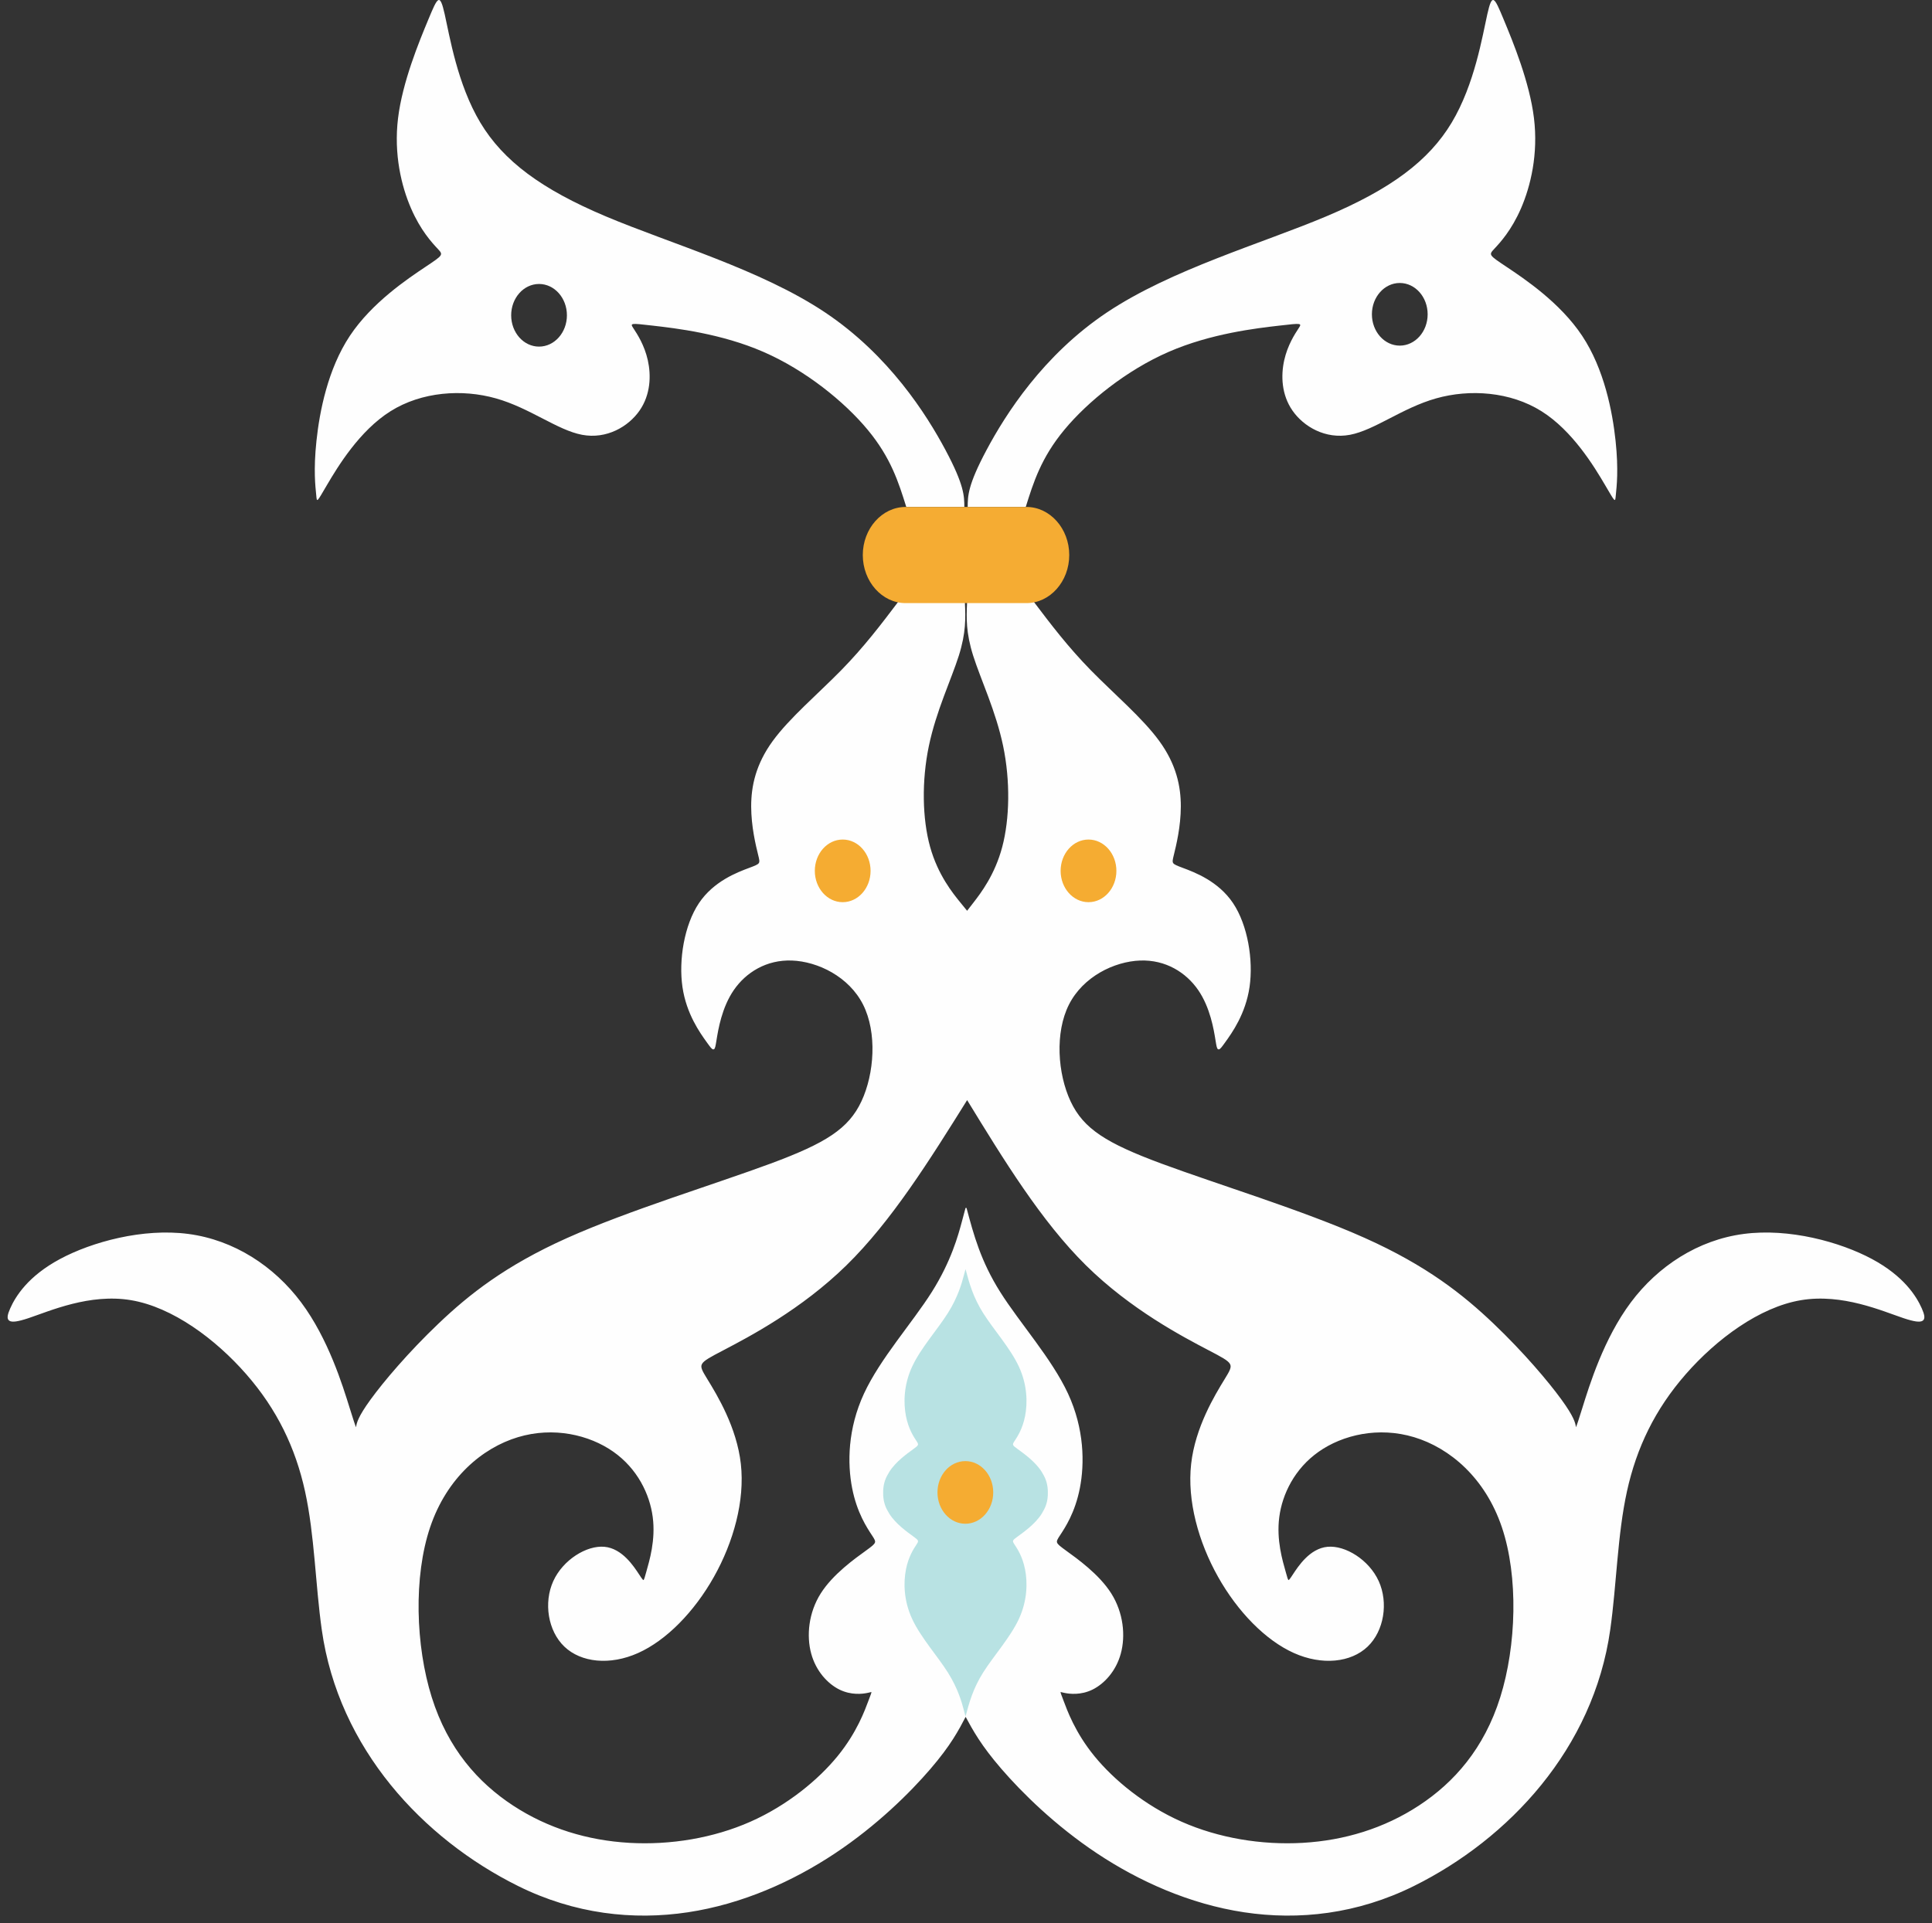 <svg width="234" height="233" viewBox="0 0 234 233" fill="none" xmlns="http://www.w3.org/2000/svg">
<rect x="0" y="0" width="234" height="233" fill="#333333" stroke="none"/>
<g id="handicrafts">
<path id="Vector" fill-rule="evenodd" clip-rule="evenodd" d="M117.205 61.418C117.211 60.096 117.217 58.771 119.497 54.502C121.776 50.233 126.329 43.018 134.092 37.836C141.855 32.653 152.828 29.505 160.624 26.216C168.42 22.927 173.042 19.498 175.824 14.858C178.605 10.217 179.546 4.364 180.142 1.718C180.737 -0.927 180.989 -0.363 182.119 2.353C183.248 5.069 185.257 9.934 185.791 14.308C186.324 18.68 185.383 22.56 184.223 25.239C183.061 27.919 181.681 29.401 180.99 30.141C180.299 30.881 180.299 30.881 182.465 32.327C184.631 33.773 188.961 36.666 191.628 40.685C194.296 44.705 195.299 49.854 195.677 53.416C196.053 56.977 195.802 58.952 195.708 59.939C195.613 60.926 195.677 60.926 194.389 58.74C193.103 56.553 190.467 52.18 186.7 49.818C182.935 47.455 178.04 47.102 173.93 48.266C169.819 49.43 166.493 52.111 163.512 52.675C160.531 53.238 157.894 51.687 156.546 49.747C155.196 47.808 155.133 45.481 155.541 43.647C155.95 41.813 156.828 40.472 157.267 39.802C157.706 39.132 157.706 39.132 154.944 39.45C152.184 39.767 146.66 40.401 141.547 42.628C136.435 44.852 131.731 48.667 128.915 52.065C126.098 55.461 125.168 58.439 124.237 61.417C121.894 61.417 119.549 61.417 117.205 61.417V61.418ZM169.538 34.283C171.403 34.283 172.914 35.982 172.914 38.077C172.914 40.173 171.403 41.872 169.538 41.872C167.674 41.872 166.162 40.173 166.162 38.077C166.162 35.982 167.674 34.283 169.538 34.283Z" fill="#FEFEFE"/>
<path id="Vector_2" fill-rule="evenodd" clip-rule="evenodd" d="M125.176 72.988C127.232 75.702 129.287 78.415 132.061 81.25C134.836 84.085 138.329 87.04 140.356 89.828C142.383 92.616 142.943 95.233 142.943 97.68C142.943 100.128 142.383 102.406 142.103 103.545C141.823 104.684 141.823 104.684 143.245 105.218C144.668 105.75 147.515 106.817 149.283 109.458C151.051 112.099 151.741 116.316 151.267 119.564C150.792 122.811 149.152 125.089 148.333 126.228C147.514 127.367 147.514 127.367 147.298 126.034C147.084 124.701 146.651 122.036 145.185 119.903C143.719 117.77 141.217 116.171 138.069 116.293C134.922 116.414 131.127 118.256 129.402 121.673C127.675 125.09 128.021 130.082 129.595 133.451C131.17 136.82 133.973 138.564 140.636 141.037C147.298 143.508 157.822 146.707 165.283 150.051C172.745 153.395 177.143 156.885 180.832 160.399C184.519 163.913 187.493 167.451 189.046 169.584C190.599 171.716 190.729 172.443 190.793 172.856C190.857 173.268 190.857 173.364 191.72 170.602C192.582 167.84 194.307 162.216 197.585 157.83C200.862 153.444 205.694 150.293 211.192 149.567C216.69 148.838 222.857 150.536 226.696 152.596C230.534 154.655 232.044 157.078 232.691 158.533C233.337 159.986 233.121 160.472 230.577 159.623C228.033 158.775 223.159 156.593 218.114 157.442C213.068 158.29 207.85 162.167 204.119 166.433C200.388 170.698 198.146 175.351 196.981 180.658C195.817 185.965 195.731 191.927 194.954 197.428C192.924 211.811 182.7 222.722 171.212 228.424C164.376 231.816 157.304 232.592 150.705 231.599C144.106 230.606 137.983 227.842 132.915 224.474C127.848 221.105 123.836 217.132 121.353 214.258C118.87 211.383 117.913 209.61 116.956 207.837C116.029 209.61 115.102 211.384 112.633 214.258C110.165 217.132 106.154 221.105 101.086 224.474C96.018 227.842 89.894 230.606 83.295 231.599C76.697 232.592 69.623 231.816 62.788 228.424C51.3 222.722 41.077 211.811 39.046 197.428C38.27 191.927 38.183 185.966 37.019 180.658C35.854 175.352 33.612 170.698 29.881 166.433C26.151 162.167 20.932 158.29 15.886 157.442C10.841 156.593 5.967 158.775 3.422 159.623C0.878 160.472 0.663 159.986 1.31 158.533C1.956 157.078 3.466 154.655 7.303 152.596C11.142 150.536 17.31 148.839 22.808 149.567C28.307 150.293 33.137 153.444 36.415 157.83C39.692 162.216 41.418 167.84 42.28 170.602C43.143 173.364 43.143 173.268 43.208 172.856C43.272 172.443 43.402 171.716 44.955 169.584C46.507 167.451 49.482 163.913 53.171 160.399C56.858 156.885 61.256 153.395 68.718 150.051C76.18 146.707 86.702 143.508 93.365 141.037C100.029 138.564 102.831 136.82 104.406 133.451C105.981 130.082 106.326 125.09 104.601 121.673C102.875 118.256 99.08 116.414 95.931 116.293C92.783 116.171 90.281 117.771 88.815 119.903C87.349 122.036 86.917 124.701 86.701 126.034C86.486 127.367 86.486 127.367 85.667 126.228C84.847 125.089 83.208 122.811 82.733 119.564C82.26 116.316 82.949 112.099 84.717 109.458C86.485 106.817 89.332 105.75 90.755 105.218C92.179 104.684 92.179 104.684 91.897 103.545C91.617 102.406 91.057 100.128 91.057 97.68C91.057 95.233 91.618 92.616 93.644 89.828C95.671 87.04 99.165 84.085 101.94 81.25C104.715 78.415 106.769 75.702 108.825 72.988C111.481 73.015 114.139 73.041 115.467 73.055C116.795 73.068 116.795 73.068 116.795 73.068C116.869 74.834 116.945 76.599 116.056 79.421C115.166 82.242 113.311 86.121 112.428 90.361C111.543 94.602 111.629 99.206 112.581 102.623C113.533 106.041 115.35 108.27 116.258 109.385L117.136 110.462L117.97 109.385C118.833 108.27 120.557 106.041 121.463 102.623C122.368 99.207 122.454 94.602 121.571 90.361C120.687 86.121 118.833 82.242 117.943 79.421C117.052 76.599 117.127 74.834 117.202 73.068C117.202 73.068 117.202 73.068 118.532 73.055C119.86 73.041 122.516 73.015 125.172 72.988H125.176ZM117.006 146.418C117.86 149.616 118.715 152.813 121.082 156.569C123.449 160.325 127.331 164.638 129.294 168.88C131.256 173.12 131.299 177.289 130.717 180.27C130.134 183.25 128.927 185.043 128.323 185.965C127.72 186.886 127.72 186.934 129.057 187.904C130.394 188.873 133.067 190.763 134.534 193.09C136 195.417 136.259 198.179 135.677 200.312C135.095 202.444 133.671 203.946 132.291 204.625C130.911 205.303 129.575 205.158 128.906 205.012C128.238 204.867 128.238 204.721 128.712 205.982C129.186 207.241 130.134 209.907 132.486 212.791C134.836 215.675 138.588 218.778 143.073 220.765C147.559 222.752 152.776 223.625 157.8 223.334C162.825 223.043 167.656 221.589 171.903 218.802C176.152 216.016 179.818 211.895 181.78 205.643C183.741 199.39 184.001 191.005 181.975 184.997C179.947 178.987 175.635 175.352 171.3 174.043C166.965 172.734 162.61 173.751 159.677 175.811C156.743 177.872 155.234 180.973 154.868 183.785C154.501 186.596 155.277 189.116 155.643 190.425C156.011 191.734 155.968 191.83 156.636 190.812C157.304 189.795 158.684 187.662 160.798 187.468C162.911 187.275 165.757 189.019 166.922 191.589C168.086 194.157 167.569 197.55 165.584 199.44C163.6 201.33 160.15 201.718 156.742 200.192C153.335 198.665 149.971 195.223 147.6 191.006C145.228 186.79 143.848 181.798 144.344 177.363C144.84 172.929 147.211 169.05 148.397 167.111C149.583 165.173 149.583 165.173 146.435 163.525C143.285 161.877 136.991 158.581 131.583 153.241C126.176 147.902 121.656 140.518 117.138 133.134C112.527 140.518 107.917 147.902 102.463 153.241C97.011 158.581 90.713 161.877 87.564 163.525C84.417 165.173 84.416 165.173 85.602 167.111C86.788 169.05 89.16 172.928 89.655 177.363C90.152 181.798 88.771 186.79 86.399 191.006C84.027 195.224 80.663 198.665 77.257 200.192C73.85 201.718 70.398 201.33 68.415 199.44C66.431 197.549 65.913 194.157 67.078 191.589C68.242 189.019 71.089 187.275 73.202 187.468C75.315 187.662 76.696 189.795 77.364 190.812C78.031 191.83 77.989 191.734 78.356 190.425C78.723 189.115 79.499 186.596 79.133 183.785C78.766 180.973 77.257 177.872 74.324 175.811C71.392 173.751 67.035 172.734 62.701 174.043C58.366 175.352 54.054 178.987 52.026 184.997C50 191.006 50.257 199.391 52.22 205.643C54.182 211.895 57.848 216.016 62.096 218.802C66.345 221.589 71.175 223.043 76.199 223.334C81.223 223.625 86.442 222.752 90.927 220.765C95.413 218.778 99.164 215.676 101.515 212.791C103.865 209.907 104.814 207.241 105.288 205.982C105.763 204.721 105.763 204.867 105.094 205.012C104.426 205.158 103.089 205.303 101.708 204.625C100.328 203.946 98.905 202.443 98.324 200.312C97.742 198.179 97.999 195.417 99.466 193.09C100.933 190.763 103.606 188.873 104.944 187.904C106.282 186.934 106.282 186.886 105.677 185.965C105.073 185.044 103.865 183.251 103.283 180.27C102.701 177.289 102.743 173.121 104.706 168.88C106.668 164.639 110.549 160.325 112.918 156.572C115.287 152.819 116.142 149.628 116.57 148.029L117.002 146.418H117.006Z" fill="#FEFEFE" stroke="#FEFEFE" stroke-width="0.151" stroke-miterlimit="2.613"/>
<path id="Vector_3" fill-rule="evenodd" clip-rule="evenodd" d="M107.504 183.023C107.344 182.747 107.211 182.437 107.118 182.098C107.013 181.714 106.961 181.292 106.967 180.853V180.846C106.961 180.406 107.012 179.985 107.118 179.601C107.212 179.263 107.344 178.952 107.504 178.677C107.569 178.55 107.641 178.423 107.72 178.3C108.49 177.077 109.897 176.082 110.6 175.572C111.304 175.063 111.304 175.037 110.986 174.553C110.669 174.069 110.034 173.125 109.727 171.558C109.421 169.99 109.443 167.797 110.476 165.568C111.508 163.336 113.551 161.068 114.795 159.094C116.041 157.12 116.49 155.443 116.715 154.601L116.943 153.755V153.753V153.752C117.393 155.435 117.841 157.116 119.086 159.092C120.332 161.068 122.374 163.336 123.407 165.568C124.439 167.797 124.461 169.99 124.155 171.558C123.848 173.125 123.214 174.069 122.896 174.553C122.578 175.036 122.578 175.063 123.282 175.572C123.985 176.083 125.392 177.077 126.162 178.3C126.24 178.423 126.312 178.55 126.376 178.677C126.537 178.953 126.67 179.263 126.763 179.601C126.867 179.985 126.92 180.407 126.914 180.846V180.853C126.92 181.291 126.867 181.714 126.763 182.098C126.67 182.437 126.537 182.746 126.376 183.023C126.312 183.15 126.24 183.275 126.162 183.4C125.392 184.623 123.984 185.618 123.282 186.128C122.578 186.637 122.578 186.662 122.896 187.148C123.214 187.632 123.848 188.575 124.155 190.142C124.461 191.711 124.439 193.903 123.407 196.133C122.374 198.363 120.332 200.632 119.086 202.608C117.841 204.584 117.393 206.264 116.943 207.946V207.945L116.715 207.097C116.49 206.257 116.041 204.579 114.795 202.605C113.55 200.631 111.508 198.361 110.476 196.132C109.444 193.902 109.421 191.71 109.727 190.141C110.034 188.574 110.669 187.63 110.986 187.147C111.304 186.662 111.304 186.637 110.6 186.126C109.897 185.616 108.49 184.622 107.72 183.399C107.642 183.275 107.57 183.149 107.504 183.022V183.023Z" fill="#B8E2E3"/>
<path id="Vector_4" fill-rule="evenodd" clip-rule="evenodd" d="M116.798 61.418C116.792 60.096 116.787 58.771 114.507 54.502C112.227 50.233 107.674 43.018 99.911 37.836C92.148 32.653 81.174 29.505 73.378 26.216C65.582 22.927 60.96 19.498 58.179 14.858C55.398 10.217 54.458 4.364 53.86 1.718C53.265 -0.927 53.014 -0.363 51.883 2.353C50.753 5.069 48.745 9.934 48.212 14.308C47.678 18.68 48.619 22.56 49.782 25.239C50.942 27.919 52.323 29.401 53.014 30.141C53.703 30.881 53.703 30.881 51.538 32.327C49.374 33.773 45.043 36.666 42.375 40.685C39.707 44.705 38.704 49.854 38.328 53.416C37.951 56.977 38.202 58.952 38.297 59.939C38.391 60.926 38.328 60.926 39.613 58.74C40.901 56.553 43.536 52.18 47.302 49.818C51.067 47.455 55.963 47.102 60.073 48.266C64.185 49.43 67.511 52.111 70.492 52.675C73.472 53.238 76.109 51.687 77.458 49.747C78.808 47.808 78.871 45.481 78.463 43.647C78.055 41.813 77.176 40.472 76.736 39.802C76.297 39.132 76.297 39.132 79.059 39.45C81.821 39.767 87.343 40.401 92.456 42.628C97.57 44.852 102.273 48.667 105.09 52.065C107.906 55.461 108.836 58.439 109.767 61.417C112.11 61.417 114.454 61.417 116.799 61.417L116.798 61.418ZM65.288 34.403C67.153 34.403 68.664 36.102 68.664 38.197C68.664 40.293 67.152 41.992 65.288 41.992C63.424 41.992 61.912 40.294 61.912 38.197C61.912 36.102 63.424 34.403 65.288 34.403Z" fill="#FEFEFE"/>
<path id="Vector_5" fill-rule="evenodd" clip-rule="evenodd" d="M109.682 61.418H116.169H116.798H124.323C127.174 61.418 129.505 64.039 129.505 67.243C129.505 70.447 127.173 73.067 124.323 73.067H116.798H116.169H109.682C106.831 73.067 104.5 70.448 104.5 67.243C104.5 64.039 106.832 61.418 109.682 61.418Z" fill="#F5AC33"/>
<path id="Vector_6" fill-rule="evenodd" clip-rule="evenodd" d="M116.921 177.012C118.786 177.012 120.298 178.711 120.298 180.806C120.298 182.902 118.786 184.601 116.921 184.601C115.056 184.601 113.545 182.902 113.545 180.806C113.545 178.711 115.056 177.012 116.921 177.012Z" fill="#F5AC32"/>
<path id="Vector_7" fill-rule="evenodd" clip-rule="evenodd" d="M131.838 101.71C133.701 101.71 135.215 103.409 135.215 105.505C135.215 107.599 133.702 109.299 131.838 109.299C129.973 109.299 128.461 107.6 128.461 105.505C128.461 103.409 129.973 101.71 131.838 101.71Z" fill="#F5AC32"/>
<path id="Vector_8" fill-rule="evenodd" clip-rule="evenodd" d="M102.065 101.71C103.931 101.71 105.442 103.409 105.442 105.505C105.442 107.599 103.931 109.299 102.065 109.299C100.201 109.299 98.689 107.6 98.689 105.505C98.689 103.409 100.201 101.71 102.065 101.71Z" fill="#F5AC32"/>
</g>
</svg>

